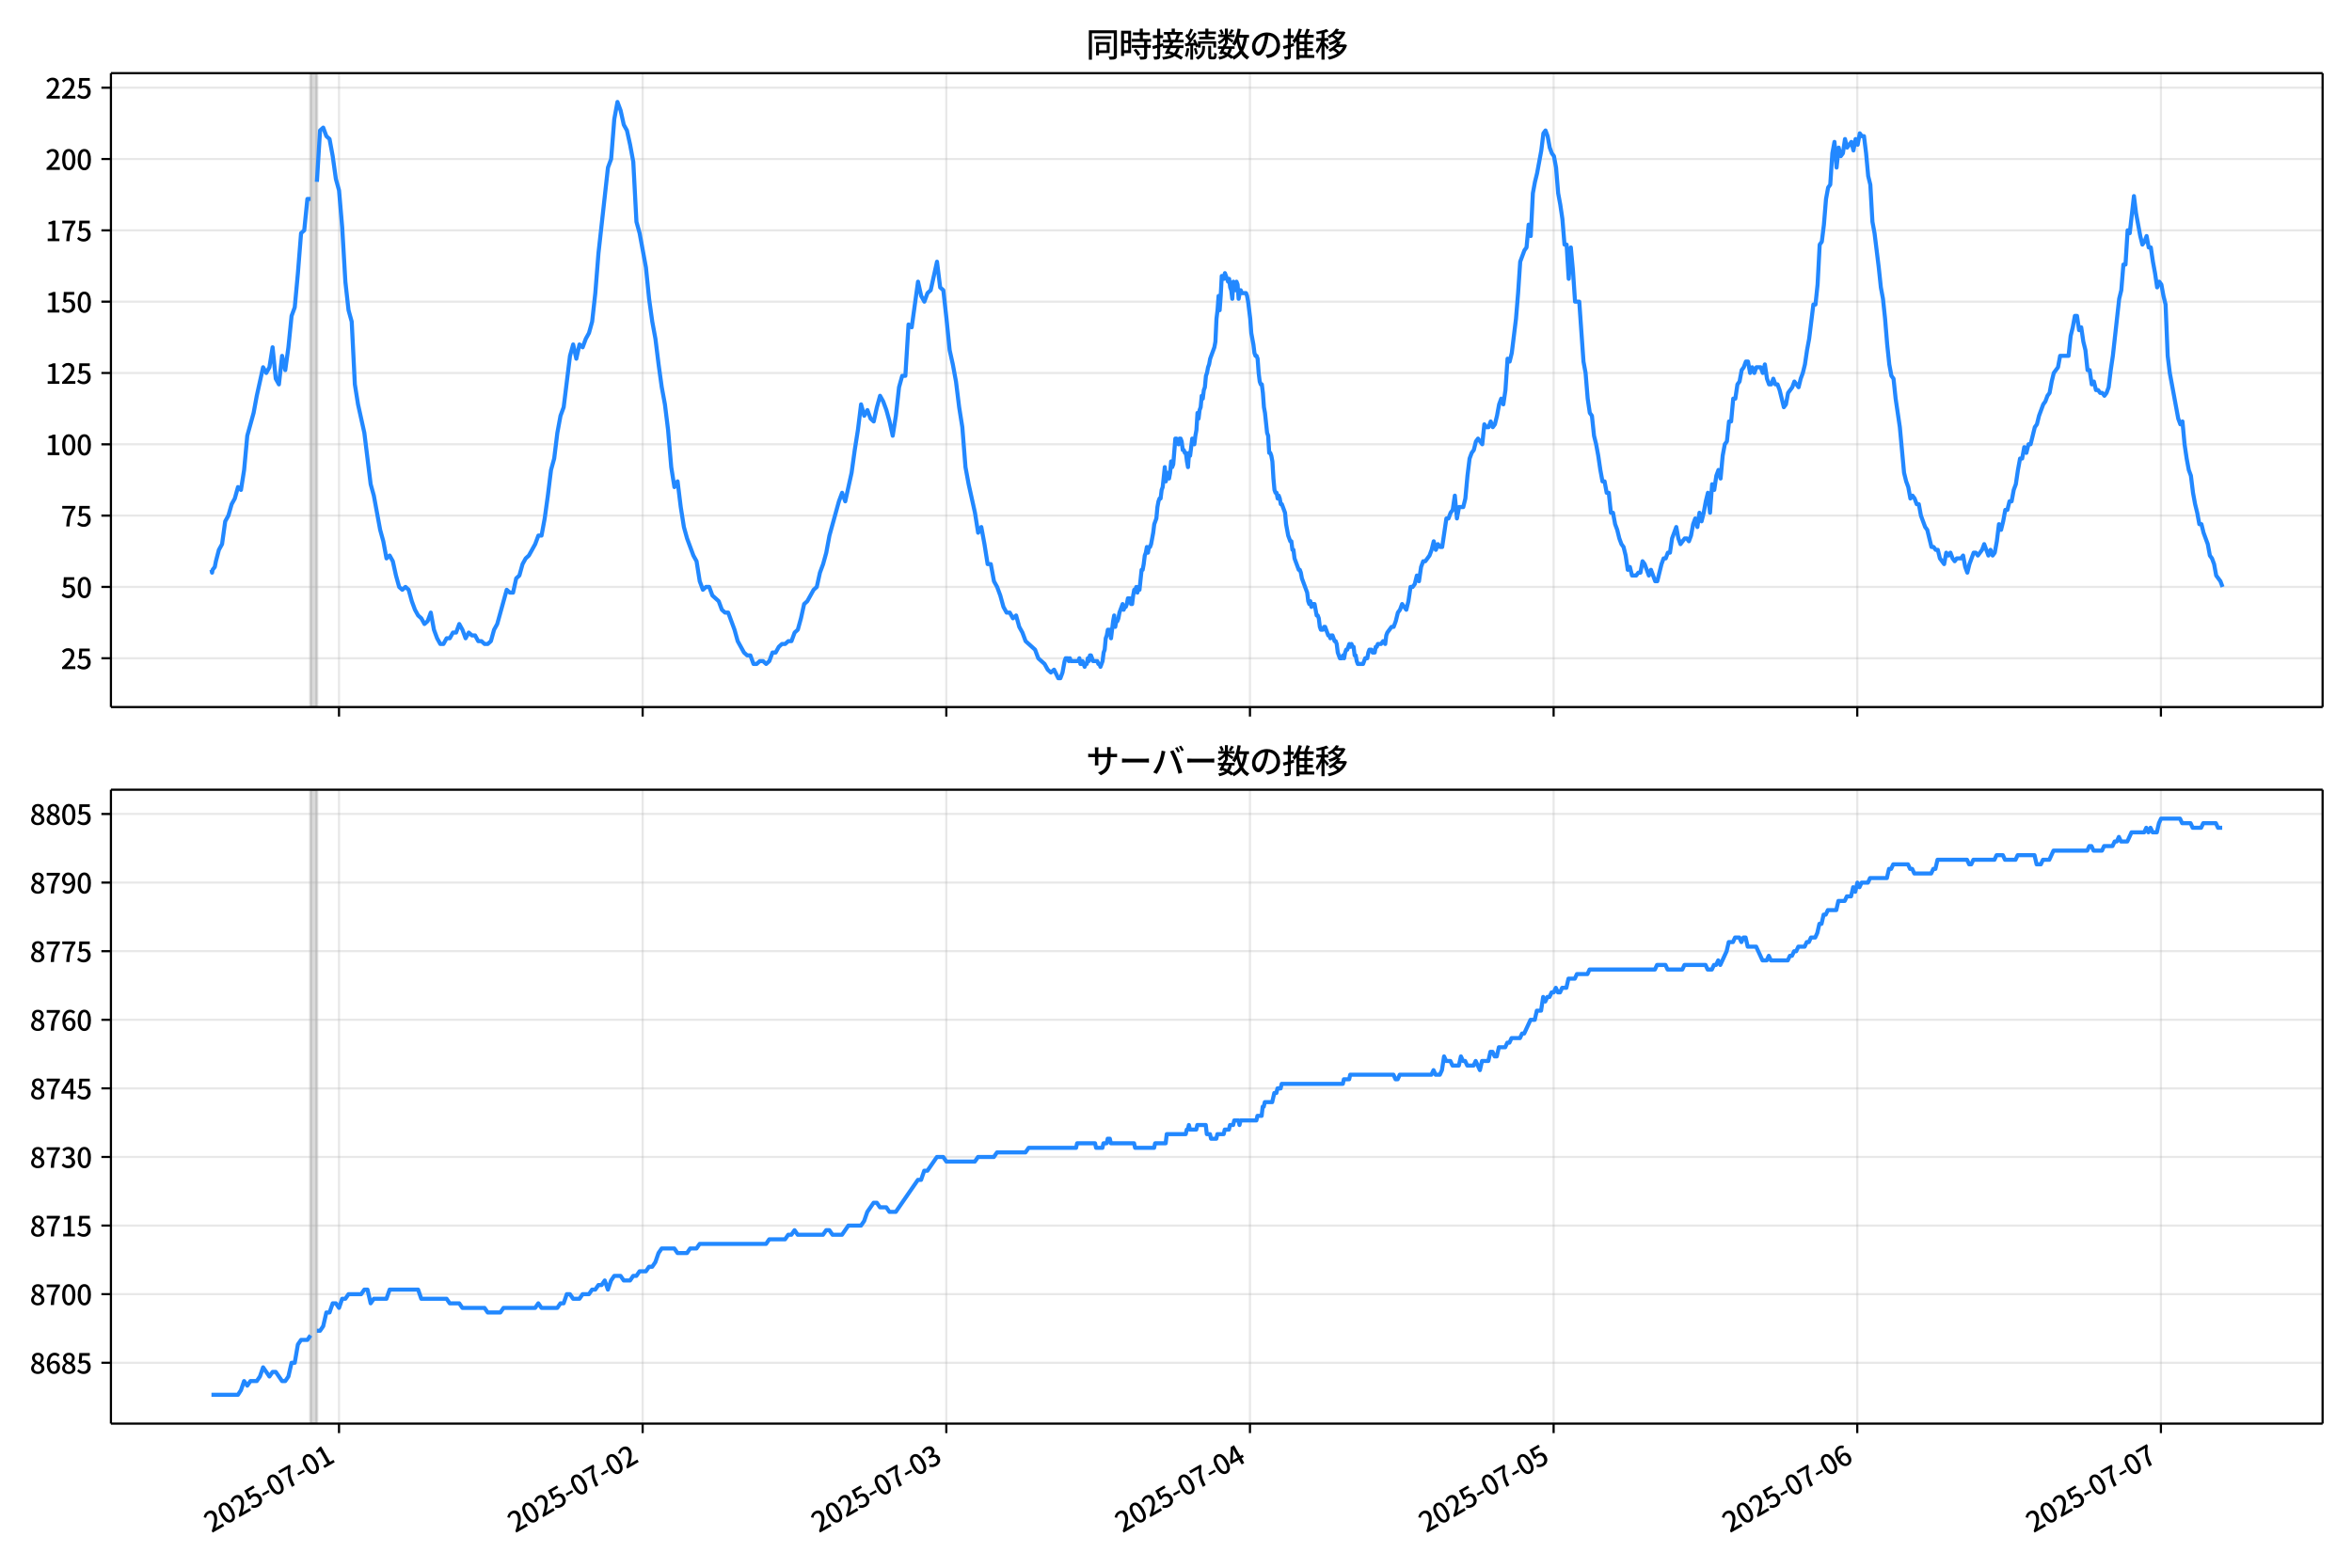 <!DOCTYPE svg  PUBLIC '-//W3C//DTD SVG 1.1//EN'  'http://www.w3.org/Graphics/SVG/1.1/DTD/svg11.dtd'>
<svg version="1.1" viewBox="0 0 864 576" xmlns="http://www.w3.org/2000/svg" xmlns:xlink="http://www.w3.org/1999/xlink">
 <defs>
  <style type="text/css">*{stroke-linejoin: round; stroke-linecap: butt}</style>
 </defs>
 <g id="aa">
  <g id="ab">
   <path d="m0 576h864v-576h-864z" fill="#fff"/>
  </g>
  <g id="ac">
   <g id="ad">
    <path d="m40.75 259.78h812.45v-232.9h-812.45z" fill="#fff"/>
   </g>
   <g id="ae">
    <path d="m114.08 259.78h2.324v-232.9h-2.324z" clip-path="url(#e)" fill="#808080" opacity=".3" stroke="#808080"/>
   </g>
   <g id="af">
    <g id="ag">
     <g id="ah">
      <path d="m124.53 259.78v-232.9" clip-path="url(#e)" fill="none" stroke="#b0b0b0" stroke-linecap="square" stroke-opacity=".3" stroke-width=".8"/>
     </g>
     <g id="ai">
      <defs>
       <path id="h" d="m0 0v3.5" stroke="#000" stroke-width=".8"/>
      </defs>
      <use x="124.533" y="259.778" stroke="#000000" stroke-width=".8" xlink:href="#h"/>
     </g>
    </g>
    <g id="aj">
     <g id="ak">
      <path d="m236.08 259.78v-232.9" clip-path="url(#e)" fill="none" stroke="#b0b0b0" stroke-linecap="square" stroke-opacity=".3" stroke-width=".8"/>
     </g>
     <g id="al">
      <use x="236.078" y="259.778" stroke="#000000" stroke-width=".8" xlink:href="#h"/>
     </g>
    </g>
    <g id="am">
     <g id="an">
      <path d="m347.62 259.78v-232.9" clip-path="url(#e)" fill="none" stroke="#b0b0b0" stroke-linecap="square" stroke-opacity=".3" stroke-width=".8"/>
     </g>
     <g id="ao">
      <use x="347.624" y="259.778" stroke="#000000" stroke-width=".8" xlink:href="#h"/>
     </g>
    </g>
    <g id="ap">
     <g id="aq">
      <path d="m459.17 259.78v-232.9" clip-path="url(#e)" fill="none" stroke="#b0b0b0" stroke-linecap="square" stroke-opacity=".3" stroke-width=".8"/>
     </g>
     <g id="ar">
      <use x="459.169" y="259.778" stroke="#000000" stroke-width=".8" xlink:href="#h"/>
     </g>
    </g>
    <g id="as">
     <g id="at">
      <path d="m570.72 259.78v-232.9" clip-path="url(#e)" fill="none" stroke="#b0b0b0" stroke-linecap="square" stroke-opacity=".3" stroke-width=".8"/>
     </g>
     <g id="au">
      <use x="570.715" y="259.778" stroke="#000000" stroke-width=".8" xlink:href="#h"/>
     </g>
    </g>
    <g id="av">
     <g id="aw">
      <path d="m682.26 259.78v-232.9" clip-path="url(#e)" fill="none" stroke="#b0b0b0" stroke-linecap="square" stroke-opacity=".3" stroke-width=".8"/>
     </g>
     <g id="ax">
      <use x="682.261" y="259.778" stroke="#000000" stroke-width=".8" xlink:href="#h"/>
     </g>
    </g>
    <g id="ay">
     <g id="az">
      <path d="m793.81 259.78v-232.9" clip-path="url(#e)" fill="none" stroke="#b0b0b0" stroke-linecap="square" stroke-opacity=".3" stroke-width=".8"/>
     </g>
     <g id="ba">
      <use x="793.806" y="259.778" stroke="#000000" stroke-width=".8" xlink:href="#h"/>
     </g>
    </g>
   </g>
   <g id="bb">
    <g id="bc">
     <g id="bd">
      <path d="m40.75 241.85h812.45" clip-path="url(#e)" fill="none" stroke="#b0b0b0" stroke-linecap="square" stroke-opacity=".3" stroke-width=".8"/>
     </g>
     <g id="be">
      <defs>
       <path id="f" d="m0 0h-3.5" stroke="#000" stroke-width=".8"/>
      </defs>
      <use x="40.75" y="241.854" stroke="#000000" stroke-width=".8" xlink:href="#f"/>
     </g>
     <g id="bf">
      <!-- 25 -->
      <g transform="translate(22.35 245.84) scale(.1 -.1)">
       <defs>
        <path id="c" transform="scale(.016)" d="m282 0v429q697 621 1164 1136 468 515 701 956 234 442 234 826 0 256-87 451-86 196-262 301-176 106-445 106-275 0-506-151-230-150-422-368l-416 410q301 333 637 518 336 186 803 186 429 0 749-176t496-493 176-745q0-455-224-919t-615-935q-390-470-889-950 186 20 394 36t374 16h1184v-634h-3046z"/>
        <path id="b" transform="scale(.016)" d="m1715-90q-365 0-653 90t-506 237q-217 147-383 307l352 480q134-134 294-246t361-183q202-70 452-70 262 0 473 118 212 119 333 346 122 227 122 541 0 460-247 716-246 256-649 256-224 0-384-64t-365-198l-365 237 141 2240h2387v-627h-1747l-109-1204q154 77 307 118 154 42 340 42 397 0 723-160t518-490q192-329 192-847 0-519-224-887t-586-560q-361-192-777-192z"/>
       </defs>
       <use xlink:href="#c"/>
       <use transform="translate(57)" xlink:href="#b"/>
      </g>
     </g>
    </g>
    <g id="bg">
     <g id="bh">
      <path d="m40.75 215.65h812.45" clip-path="url(#e)" fill="none" stroke="#b0b0b0" stroke-linecap="square" stroke-opacity=".3" stroke-width=".8"/>
     </g>
     <g id="bi">
      <use x="40.75" y="215.651" stroke="#000000" stroke-width=".8" xlink:href="#f"/>
     </g>
     <g id="bj">
      <!-- 50 -->
      <g transform="translate(22.35 219.64) scale(.1 -.1)">
       <defs>
        <path id="a" transform="scale(.016)" d="m1830-90q-460 0-806 275-346 276-535 823-188 547-188 1366 0 820 188 1357 189 538 535 803 346 266 806 266 461 0 800-269 340-269 528-803 189-534 189-1354 0-819-189-1366-188-547-528-823-339-275-800-275zm0 589q237 0 422 185 186 186 288 599 103 413 103 1091 0 679-103 1082-102 403-288 582-185 180-422 180-236 0-422-180-186-179-292-582-105-403-105-1082 0-678 105-1091 106-413 292-599 186-185 422-185z"/>
       </defs>
       <use xlink:href="#b"/>
       <use transform="translate(57)" xlink:href="#a"/>
      </g>
     </g>
    </g>
    <g id="bk">
     <g id="bl">
      <path d="m40.75 189.45h812.45" clip-path="url(#e)" fill="none" stroke="#b0b0b0" stroke-linecap="square" stroke-opacity=".3" stroke-width=".8"/>
     </g>
     <g id="bm">
      <use x="40.75" y="189.447" stroke="#000000" stroke-width=".8" xlink:href="#f"/>
     </g>
     <g id="bn">
      <!-- 75 -->
      <g transform="translate(22.35 193.43) scale(.1 -.1)">
       <defs>
        <path id="g" transform="scale(.016)" d="m1235 0q32 646 109 1187t224 1024 384 941 576 938h-2208v627h3027v-455q-409-512-665-989-256-476-397-969t-205-1053-90-1251h-755z"/>
       </defs>
       <use xlink:href="#g"/>
       <use transform="translate(57)" xlink:href="#b"/>
      </g>
     </g>
    </g>
    <g id="bo">
     <g id="bp">
      <path d="m40.75 163.24h812.45" clip-path="url(#e)" fill="none" stroke="#b0b0b0" stroke-linecap="square" stroke-opacity=".3" stroke-width=".8"/>
     </g>
     <g id="bq">
      <use x="40.75" y="163.244" stroke="#000000" stroke-width=".8" xlink:href="#f"/>
     </g>
     <g id="br">
      <!-- 100 -->
      <g transform="translate(16.65 167.23) scale(.1 -.1)">
       <defs>
        <path id="k" transform="scale(.016)" d="m544 0v608h1037v3277h-845v467q333 58 579 147 247 90 451 218h557v-4109h915v-608h-2694z"/>
       </defs>
       <use xlink:href="#k"/>
       <use transform="translate(57)" xlink:href="#a"/>
       <use transform="translate(114)" xlink:href="#a"/>
      </g>
     </g>
    </g>
    <g id="bs">
     <g id="bt">
      <path d="m40.75 137.04h812.45" clip-path="url(#e)" fill="none" stroke="#b0b0b0" stroke-linecap="square" stroke-opacity=".3" stroke-width=".8"/>
     </g>
     <g id="bu">
      <use x="40.75" y="137.04" stroke="#000000" stroke-width=".8" xlink:href="#f"/>
     </g>
     <g id="bv">
      <!-- 125 -->
      <g transform="translate(16.65 141.03) scale(.1 -.1)">
       <use xlink:href="#k"/>
       <use transform="translate(57)" xlink:href="#c"/>
       <use transform="translate(114)" xlink:href="#b"/>
      </g>
     </g>
    </g>
    <g id="bw">
     <g id="bx">
      <path d="m40.75 110.84h812.45" clip-path="url(#e)" fill="none" stroke="#b0b0b0" stroke-linecap="square" stroke-opacity=".3" stroke-width=".8"/>
     </g>
     <g id="by">
      <use x="40.75" y="110.836" stroke="#000000" stroke-width=".8" xlink:href="#f"/>
     </g>
     <g id="bz">
      <!-- 150 -->
      <g transform="translate(16.65 114.82) scale(.1 -.1)">
       <use xlink:href="#k"/>
       <use transform="translate(57)" xlink:href="#b"/>
       <use transform="translate(114)" xlink:href="#a"/>
      </g>
     </g>
    </g>
    <g id="ca">
     <g id="cb">
      <path d="m40.75 84.633h812.45" clip-path="url(#e)" fill="none" stroke="#b0b0b0" stroke-linecap="square" stroke-opacity=".3" stroke-width=".8"/>
     </g>
     <g id="cc">
      <use x="40.75" y="84.633" stroke="#000000" stroke-width=".8" xlink:href="#f"/>
     </g>
     <g id="cd">
      <!-- 175 -->
      <g transform="translate(16.65 88.618) scale(.1 -.1)">
       <use xlink:href="#k"/>
       <use transform="translate(57)" xlink:href="#g"/>
       <use transform="translate(114)" xlink:href="#b"/>
      </g>
     </g>
    </g>
    <g id="ce">
     <g id="cf">
      <path d="m40.75 58.429h812.45" clip-path="url(#e)" fill="none" stroke="#b0b0b0" stroke-linecap="square" stroke-opacity=".3" stroke-width=".8"/>
     </g>
     <g id="cg">
      <use x="40.75" y="58.429" stroke="#000000" stroke-width=".8" xlink:href="#f"/>
     </g>
     <g id="ch">
      <!-- 200 -->
      <g transform="translate(16.65 62.414) scale(.1 -.1)">
       <use xlink:href="#c"/>
       <use transform="translate(57)" xlink:href="#a"/>
       <use transform="translate(114)" xlink:href="#a"/>
      </g>
     </g>
    </g>
    <g id="ci">
     <g id="cj">
      <path d="m40.75 32.226h812.45" clip-path="url(#e)" fill="none" stroke="#b0b0b0" stroke-linecap="square" stroke-opacity=".3" stroke-width=".8"/>
     </g>
     <g id="ck">
      <use x="40.75" y="32.226" stroke="#000000" stroke-width=".8" xlink:href="#f"/>
     </g>
     <g id="cl">
      <!-- 225 -->
      <g transform="translate(16.65 36.211) scale(.1 -.1)">
       <use xlink:href="#c"/>
       <use transform="translate(57)" xlink:href="#c"/>
       <use transform="translate(114)" xlink:href="#b"/>
      </g>
     </g>
    </g>
   </g>
   <g id="cm">
    <path d="m77.68 209.36.221 1.048.195-1.048.806-1.048.411-2.096 1.096-4.193 1.159-2.096 1.166-8.385 1.159-2.096 1.204-4.193 1.157-2.096 1.165-4.193 1.095 1.048 1.162-7.337 1.162-12.578 2.324-8.385 1.162-6.289 2.324-10.481 1.162 2.096 1.162-2.096 1.162-7.337 1.162 11.53 1.162 2.096 1.162-10.481 1.162 5.241 1.162-8.385 1.162-11.53 1.162-3.144 1.162-12.578 1.162-14.674 1.162-1.048 1.162-11.53h1.162m2.324-6.289 1.162-18.867 1.162-1.048 1.162 3.144 1.162 1.048 1.162 6.289 1.162 8.385 1.162 4.193 1.162 13.626 1.162 19.915 1.162 10.481 1.162 4.193 1.162 23.059 1.162 7.337 2.324 10.481 2.324 18.867 1.162 4.193 2.324 12.578 1.162 4.193 1.162 6.289 1.162-1.048 1.162 2.096 1.162 5.241 1.162 4.193 1.162 1.048 1.162-1.048 1.162 1.048 1.162 4.193 1.162 3.144 1.162 2.096 1.162 1.048 1.162 2.096 1.162-1.048 1.162-3.144 1.162 6.289 1.162 3.144 1.162 2.096h1.162l1.162-2.096h1.162l1.162-2.096h1.162l1.162-3.144 1.162 2.096 1.162 3.144 1.162-2.096 1.162 1.048h1.162l1.162 2.096h1.162l1.162 1.048h1.162l1.162-1.048 1.162-4.193 1.162-2.096 3.486-12.578 1.162 1.048h1.162l1.162-5.241 1.162-1.048 1.162-4.193 1.162-2.096 1.162-1.048 2.324-4.193 1.162-3.144h1.162l1.162-6.289 1.162-8.385 1.162-9.433 1.162-4.193 1.162-9.433 1.162-6.289 1.162-3.144 2.324-18.867 1.162-4.193 1.162 5.241 1.162-5.241 1.162 1.048 1.162-3.144 1.162-2.096 1.162-4.193 1.162-10.481 1.162-14.674 3.486-31.444 1.162-3.144 1.162-14.674 1.162-6.289 1.162 3.144 1.162 5.241 1.162 2.096 1.162 5.241 1.162 6.289 1.162 22.011 1.162 4.193 2.324 12.578 1.162 11.53 1.162 8.385 1.162 6.289 1.162 9.433 1.162 8.385 1.162 6.289 1.162 9.433 1.162 13.626 1.162 7.337 1.162-2.096 1.162 9.433 1.162 7.337 1.162 4.193 2.324 6.289 1.162 2.096 1.162 7.337 1.162 3.144 1.162-1.048h1.162l1.162 3.144 2.324 2.096 1.162 3.144 1.162 1.048h1.162l2.324 6.289 1.162 4.193 2.324 4.193 1.162 1.048h1.162l1.162 3.144h1.162l1.162-1.048h1.162l1.162 1.048 1.162-1.048 1.162-3.144h1.162l1.162-2.096 1.162-1.048h1.162l1.162-1.048h1.162l1.162-3.144 1.162-1.048 1.162-4.193 1.162-5.241 1.162-1.048 2.324-4.193 1.162-1.048 1.162-5.241 1.162-3.144 1.162-4.193 1.162-6.289 3.486-12.578 1.162-3.144 1.162 3.144 2.324-10.481 1.162-8.385 1.162-7.337 1.162-9.433 1.162 4.193 1.162-2.096 1.162 3.144 1.162 1.048 1.162-5.241 1.162-4.193 1.162 2.096 1.162 3.144 1.162 4.193 1.162 5.241 1.162-7.337 1.162-10.481 1.162-4.193h1.162l1.162-18.867 1.162 1.048 2.324-16.77 1.162 5.241 1.162 2.096 1.162-3.144 1.162-1.048 2.324-10.481 1.162 9.433 1.162 1.048 1.162 10.481 1.162 11.53 1.162 5.241 1.162 6.289 1.162 9.433 1.162 7.337 1.162 14.674 1.162 6.289 2.324 10.481 1.162 7.337 1.162-2.096 1.162 6.289 1.162 7.337h1.162l1.162 6.289 1.162 2.096 1.162 3.144 1.162 4.193 1.162 2.096h1.162l1.162 2.096 1.162-1.048 1.162 4.193 1.162 2.096 1.162 3.144 3.486 3.144 1.162 3.144 2.324 2.096 1.162 2.096 1.162 1.048 1.162-1.048 1.549 3.144h.775l.775-2.096.775-4.193.387-1.048h.775l.387 1.048.387-1.048.387 1.048h2.711l.387-1.048.387 2.096h.387l.387-1.048.775 2.096.387-1.048h.387l.387-2.096.387 1.048.387-2.096h.387l.775 2.096h1.549l.387 1.048h.387l.387 1.048.775-2.096.387-3.144.387-1.048.387-4.193.387-1.048.387-2.096h.775l.387 3.144.775-6.289.387-2.096.387 4.193.387-2.096h.387l.387-1.048.387-2.096 1.162-3.144.387 2.096.387-1.048h.387l.387-1.048.387-2.096h.775l.387 2.096h.387l.387-3.144.387-2.096h.387l.387-1.048.387 2.096.387-2.096.387 1.048.775-7.337h.387l.387-2.096.387-3.144.387-1.048.387-2.096.387 2.096.387-2.096h.387l.387-1.048.775-4.193.387-3.144.775-2.096.387-4.193.387-2.096.387-1.048h.387l.387-3.144.387-1.048.775-7.337.387 5.241.387-3.144h.387l.387 2.096.387-2.096.387-4.193.387 2.096.387-1.048.775-9.433h.387l.775 2.096.387-2.096h.387l.387 1.048.387 3.144h.387l.387 1.048h.387l.387 3.144.387 2.096.387-5.241.387 1.048.775-6.289.775 2.096.387-3.144.387-2.096.387-6.289.387 2.096.387-3.144.387-1.048.387-4.193.387 1.048.387-3.144.387-1.048.387-4.193.387-1.048.387-2.096.387-1.048.387-2.096 1.549-4.193.387-2.096.387-8.385.387-3.144.387-5.241.387 5.241.387-5.241.387-7.337h.387l.387 1.048.387-2.096 1.162 3.144.387-1.048.387 3.144.387 1.048.387 3.144.387-6.289.387 2.096.387 1.048.387-3.144.387 1.048.387 5.241.387-2.096.387-1.048.387 1.048h1.549l.387 1.048.387 2.096.775 6.289.387 5.241.775 4.193.387 3.144.387 1.048h.387l.387 1.048.387 5.241.387 3.144.387 1.048h.387l.387 3.144.387 5.241.387 2.096.775 7.337.387 1.048.387 6.289h.387l.387 1.048.387 2.096.387 6.289.387 4.193.387 1.048h.387l.387 2.096.387-1.048.387 1.048.387 2.096h.387l1.162 3.144.387 4.193.775 4.193.775 2.096h.387l.387 3.144h.387l.387 3.144 1.549 4.193h.387l.387 1.048.387 2.096 1.937 5.241.387 3.144.387 1.048.387-1.048.387 2.096.387-1.048h.775l.775 4.193h.387l.387 1.048.387 3.144.387 1.048h.775l.387-1.048h.387l1.162 3.144h.387l.387 1.048.387-1.048h.387l.775 2.096h.387l.387 1.048.387 3.144.775 2.096h.775l.387-1.048.387 1.048.387-2.096.387-1.048h.387l.775-2.096.387 1.048.387-1.048.387 1.048h.387l.387 3.144h.387l.387 2.096.387 1.048h1.937l.775-2.096h.775l.387-2.096.387-1.048h.775l.387 1.048h.775l.387-2.096h.387l.387-1.048h1.162l.775-1.048.775 1.048.387-3.144.387-1.048 1.549-2.096h.775l.775-2.096.775-3.144.775-1.048.775-2.096 1.549 2.096.775-3.144.775-5.241h.775l.775-1.048.775-3.144.775 2.096.775-5.241.775-2.096h.775l1.549-2.096.775-2.096.775-3.144.775 3.144.775-2.096.775 1.048h.775l1.549-10.481h.775l.775-2.096.775-1.048.775-5.241.775 8.385.775-4.193h1.549l.775-3.144.775-8.385.775-6.289.775-2.096.775-1.048.775-3.144.775-1.048 1.549 2.096.775-7.337.775 1.048h.775l.775-2.096.775 2.096.775-1.048.775-3.144.775-4.193.775-2.096.775 2.096.775-5.241.775-11.53.775 1.048.775-3.144 1.549-12.578.775-9.433.775-11.53 1.549-4.193.775-1.048.775-8.385.775 4.193.775-15.722.775-4.193.775-3.144 1.549-8.385.775-6.289.775-1.048.775 2.096.775 4.193.775 2.096.775 1.048.775 4.193.775 9.433.775 4.193.775 5.241.775 9.433h.775l.775 12.578.775-11.53.775 8.385.775 11.53h1.549l1.549 22.011.775 4.193.775 9.433.775 5.241.775 1.048.775 7.337.775 3.144.775 4.193.775 5.241.775 4.193h.775l.775 4.193h.775l.775 7.337h.775l.775 4.193.775 2.096.775 3.144.775 2.096.775 1.048.775 3.144.775 5.241.775-1.048.775 3.144h1.549l.775-1.048h.775l.775-4.193.775 1.048 1.549 4.193.775-2.096 1.549 4.193h.775l1.549-6.289.775-2.096h.775l.775-2.096h.775l.775-5.241 1.549-4.193.775 4.193.775 2.096 1.549-2.096h.775l.775 1.048.775-2.096.775-4.193.775-2.096.775 3.144.775-5.241.775 3.144.775-3.144.775-4.193.775-3.144.775 7.337.775-10.481.775 2.096.775-5.241.775-2.096.775 3.144.775-8.385.775-4.193.775-1.048.775-7.337h.775l.775-8.385h.775l.775-5.241.775-1.048.775-4.193.775-1.048.775-2.096h.775l.775 4.193.775-2.096.775 2.096.775-2.096h1.549l.775 2.096.775-3.144.775 5.241.775 2.096h.775l.775-2.096.775 2.096h.775l.775 2.096 1.549 6.289.775-1.048.775-4.193 1.549-2.096.775-2.096 1.549 2.096.775-3.144.775-2.096.775-3.144.775-5.241.775-4.193 1.549-12.578h.775l.775-7.337.775-14.674.775-1.048.775-6.289.775-9.433.775-4.193.775-1.048.775-11.53.775-4.193.775 9.433.775-7.337.775 3.144.775-1.048.775-5.241.775 3.144 1.549-2.096.775 3.144.775-4.193.775 2.096.775-4.193.775 1.048h.775l.775 6.289.775 8.385.775 3.144.775 13.626.775 4.193 1.549 12.578.775 7.337.775 4.193.775 7.337.775 9.433.775 7.337.775 4.193.775 1.048.775 7.337 1.549 10.481 1.549 16.77.775 3.144.775 2.096.775 4.193.775-1.048.775 1.048.775 2.096h.775l.775 4.193 1.549 4.193.775 1.048 1.549 6.289h.775l.775 1.048h.775l.775 3.144 1.549 2.096.775-4.193.775 1.048.775-1.048.775 2.096.775 1.048.775-1.048h1.549l.775-1.048.775 4.193.775 2.096.775-3.144 1.549-4.193h.775l.775 1.048 1.549-2.096.775-2.096 1.549 4.193.775-2.096.775 2.096.775-1.048.775-4.193.775-6.289.775 2.096.775-3.144.775-4.193h.775l.775-3.144h.775l.775-4.193.775-2.096.775-5.241.775-4.193h.775l.775-4.193.775 2.096.775-3.144h.775l1.549-6.289.775-1.048.775-3.144 1.549-4.193.775-1.048.775-2.096.775-1.048.775-4.193.775-3.144 1.549-2.096.775-4.193h3.099l.775-7.337.775-3.144.775-4.193h.775l.775 5.241.775-1.048.775 5.241.775 3.144.775 7.337h.775l.775 5.241.775-1.048.775 3.144h.775l.775 1.048h.775l.775 1.048.775-1.048.775-2.096.775-6.289.775-5.241 2.324-20.963.775-3.144.775-9.433h.775l.775-12.578.775 1.048 1.549-13.626.775 6.289 1.549 8.385.775 3.144.775-1.048.775-2.096.775 4.193h.775l.775 5.241.775 4.193.775 5.241.775-2.096.775 1.048.775 4.193.775 3.144.775 18.867.775 6.289 3.099 16.77.775 2.096.775-1.048.775 8.385.775 5.241.775 4.193.775 2.096.775 6.289.775 4.193.775 3.144.775 4.193h.775l.775 3.144 1.549 4.193.775 4.193.775 1.048.775 2.096.775 4.193 1.549 2.096.775 2.096v0" clip-path="url(#e)" fill="none" stroke="#28f" stroke-linecap="square" stroke-width="1.5"/>
   </g>
   <g id="cn">
    <path d="m40.75 259.78v-232.9" fill="none" stroke="#000" stroke-linecap="square" stroke-width=".8"/>
   </g>
   <g id="co">
    <path d="m853.2 259.78v-232.9" fill="none" stroke="#000" stroke-linecap="square" stroke-width=".8"/>
   </g>
   <g id="cp">
    <path d="m40.75 259.78h812.45" fill="none" stroke="#000" stroke-linecap="square" stroke-width=".8"/>
   </g>
   <g id="cq">
    <path d="m40.75 26.88h812.45" fill="none" stroke="#000" stroke-linecap="square" stroke-width=".8"/>
   </g>
   <g id="cr">
    <!-- 同時接続数の推移 -->
    <g transform="translate(398.98 20.88) scale(.12 -.12)">
     <defs>
      <path id="w" transform="scale(.016)" d="m1587 3936h3232v-518h-3232v518zm320-1114h557v-2534h-557v2534zm301 0h2291v-2086h-2291v512h1734v1069h-1734v505zm-1683 2260h5113v-570h-4524v-5056h-589v5626zm4768 0h595v-4896q0-250-67-397t-227-218q-160-77-426-96t-675-19q-13 83-45 192t-77 218q-45 108-89 185 281-13 527-13 247 0 330 0 83 7 118 42 36 35 36 112v4890z"/>
      <path id="u" transform="scale(.016)" d="m2714 4672h3238v-525h-3238v525zm-244-1235h3712v-538h-3712v538zm20-1184h3635v-531h-3635v531zm1523 3155h595v-2310h-595v2310zm832-2451h589v-2823q0-230-61-364-61-135-227-199-167-70-423-86t-633-16q-20 121-78 285-57 163-121 284 275-6 509-9t310-3q77 6 106 28 29 23 29 93v2810zm-2023-1677 487 282q153-160 313-352t294-381q135-189 206-343l-519-313q-64 153-189 348-124 196-278 394-154 199-314 365zm-2086 3718h1619v-4281h-1619v544h1056v3187h-1056v550zm32-1843h1293v-537h-1293v537zm-320 1843h563v-4832h-563v4832z"/>
      <path id="v" transform="scale(.016)" d="m3866 5408h614v-870h-614v870zm-1479-653h3597v-518h-3597v518zm-230-1485h4e3v-518h-4e3v518zm825 922 519 102q64-160 121-342 58-182 96-352 39-170 45-304l-544-128q-6 134-42 313-35 180-83 365-48 186-112 346zm1856 109 589-71q-96-275-202-557-105-281-195-486l-518 77q58 147 122 329 64 183 118 372t86 336zm-2643-2106h3943v-518h-3943v518zm1408 685 602-115q-167-371-362-784t-390-797-362-685l-525 179q160 288 346 666t368 784 323 752zm-659-2157 358 403q352-102 733-240 381-137 752-304 371-166 697-336 327-169 558-329l-384-461q-218 160-532 336-313 176-685 345-371 170-755 323-384 154-742 263zm1894 1114 583-71q-122-550-353-944-230-393-604-662t-922-435q-547-167-1296-269-25 128-93 269-67 141-137 230 678 64 1168 192t819 349q330 221 531 550 202 330 304 791zm-4684 217q396 90 953 240 557 151 1120 311l77-544q-525-154-1053-311-528-156-963-284l-134 588zm121 2093h1965v-563h-1965v563zm819 1248h576v-5229q0-236-51-374t-192-208q-141-77-355-99-214-23-541-16-13 115-64 288t-109 294q205-6 381-6t234 0q64 0 92 28 29 29 29 93v5229z"/>
      <path id="t" transform="scale(.016)" d="m4058 5408h595v-1798h-595v1798zm-1415-563h3443v-499h-3443v499zm231-992h3008v-499h-3008v499zm-224-877h3475v-1203h-531v729h-2432v-729h-512v1203zm1964-877h551v-1881q0-122 22-157 23-35 106-35 25 0 92 0 68 0 135 0t99 0q51 0 83 54t45 224 19 515q90-70 234-131t259-93q-19-429-83-662-64-234-183-326-118-93-316-93-39 0-103 0t-134 0-138 0q-67 0-99 0-237 0-365 64t-176 218q-48 153-48 422v1881zm-1164-6h550v-455q0-243-48-528-48-284-186-579-137-294-409-572-272-279-727-503-70 90-192 208-121 118-230 195 416 205 665 438 250 234 371 474 122 240 164 467 42 228 42 413v442zm-2240 3309 524-192q-121-244-259-503-137-259-275-496t-259-416l-410 173q122 186 246 438 125 253 240 515 116 263 193 481zm716-743 500-230q-224-359-496-756-272-396-548-764-275-368-518-650l-358 205q179 211 377 483 199 272 387 569 189 298 358 592 170 295 298 551zm-1721-665 307 403q166-154 339-340 173-185 320-364t224-327l-326-460q-77 160-218 348-141 189-314 384-172 196-332 356zm1485-832 435 179q128-211 249-458 122-246 215-474 93-227 137-412l-473-211q-32 185-119 422-86 237-201 486-115 250-243 468zm-1530-583q422 26 998 54 576 29 1184 68l7-499q-570-45-1127-84-556-38-992-70l-70 531zm1702-992 436 135q121-276 214-596t118-556l-454-148q-26 237-112 563-86 327-202 602zm-1363 109 499-83q-57-455-163-897-105-441-253-748-51 32-134 73-83 42-170 83-86 42-144 62 148 294 234 697t131 813zm691 627h525v-2861h-525v2861z"/>
      <path id="n" transform="scale(.016)" d="m224 2022h3187v-499h-3187v499zm51 2247h3111v-487h-3111v487zm1127-1735 563-121q-154-320-333-672t-352-679q-173-326-326-582l-532 173q148 243 324 566t345 669q170 346 311 646zm934-832 563-64q-89-480-262-838t-461-614-701-432-976-298q-25 128-99 269t-157 237q659 102 1085 303 426 202 666 554t342 883zm422 3597 519-211q-147-218-298-436-150-217-278-377l-403 186q121 173 252 413 132 240 208 425zm-1203 109h563v-2957h-563v2957zm-1075-320 448 186q134-192 246-420 112-227 157-393l-467-211q-38 172-147 406t-237 432zm1094-1050 397-236q-160-263-400-529-240-265-519-489-278-224-553-378-51 103-141 237-89 135-179 218 269 109 534 294 266 186 493 416 228 231 368 467zm487-204q83-45 246-145 163-99 352-211t346-211 221-150l-327-423q-83 77-230 198-147 122-317 253-170 132-327 250-156 119-259 189l295 250zm1798 396h2311v-556h-2311v556zm115 1178 615-90q-103-640-263-1235t-384-1101q-224-505-512-889-44 57-134 134t-186 157-166 125q275 339 473 796 199 458 340 995 141 538 217 1108zm1223-1510 614-58q-147-1101-445-1940-297-838-813-1443-515-604-1321-1014-26 71-90 177-64 105-134 208-70 102-128 159 742 346 1212 880 471 535 730 1290 260 755 375 1741zm-1005-135q134-851 387-1597 253-745 659-1305 407-560 1002-874-70-57-154-150-83-93-154-189-70-96-121-179-633 371-1056 988-422 618-688 1434-265 816-425 1783l550 89zm-3309-3065 327 416q377-148 754-330 378-182 701-378 324-195 548-368l-416-435q-211 179-519 378-307 198-666 383-358 186-729 334z"/>
      <path id="s" transform="scale(.016)" d="m3686 4378q-64-493-163-1041-99-547-265-1084-192-653-432-1104t-522-688-595-237q-320 0-596 221-275 221-448 621-172 400-172 931 0 537 220 1017 221 480 611 851 391 372 909 583 519 211 1121 211 576 0 1040-186 464-185 793-515 330-329 502-771 173-441 173-941 0-672-278-1194-278-521-816-851-538-329-1318-444l-378 601q166 20 307 42t263 48q307 70 585 217 279 148 496 375 218 227 342 534 125 308 125 692t-122 713q-121 330-358 573-236 243-582 380-346 138-781 138-525 0-935-186-409-185-694-489-284-304-432-656-147-352-147-678 0-365 89-605 90-240 224-355 135-115 276-115t288 144 297 457q151 314 298 800 147 461 246 982 100 522 145 1021l684-12z"/>
      <path id="o" transform="scale(.016)" d="m2995 2925h2893v-519h-2893v519zm0-1280h2893v-519h-2893v519zm-64-1299h3232v-557h-3232v557zm1312 3577h563v-3763h-563v3763zm429 1466 634-141q-154-390-340-794-185-403-339-684l-512 140q103 199 208 458 106 259 195 528 90 269 154 493zm-1472 25 582-147q-153-518-371-1018-217-499-483-931t-573-758q-38 64-109 160-70 96-147 198-77 103-141 160 416 416 733 1034t509 1302zm128-1203h2720v-537h-2720v-4205h-582v4422l313 320h269zm-3174-2157q396 90 953 240 557 151 1120 311l77-544q-525-154-1053-311-528-156-963-284l-134 588zm121 2093h1965v-563h-1965v563zm819 1248h576v-5229q0-236-51-374t-192-208q-141-77-355-99-214-23-541-16-13 115-64 288t-109 294q205-6 381-6t234 0q64 0 92 28 29 29 29 93v5229z"/>
      <path id="m" transform="scale(.016)" d="m4051 5402 595-109q-281-493-729-941t-1107-806q-39 64-106 144t-141 153q-73 74-137 119 608 288 1011 678t614 762zm-77-557h1511v-493h-1863l352 493zm1293 0h109l109 25 384-179q-192-505-496-905t-695-701q-390-301-845-519-454-217-947-358-44 109-137 253t-176 227q448 109 867 294 419 186 777 445 359 259 631 592t419 730v96zm-1990-954 377 307q167-96 336-218 170-121 320-249 151-128 247-237l-397-332q-90 108-237 236t-317 259q-169 132-329 234zm1107-934 595-109q-307-538-803-1031-496-492-1232-876-38 64-102 144t-138 156q-74 77-138 116 455 217 807 483t604 554q253 288 407 563zm-90-589h1460v-506h-1818l358 506zm1268 0h121l109 26 384-167q-192-614-531-1075t-787-794q-448-332-983-553-534-221-1129-355-45 115-132 269-86 153-176 249 551 96 1043 285 493 189 903 473 410 285 714 669t464 883v90zm-2132-1056 410 339q186-102 384-237 198-134 371-275t282-269l-435-371q-103 128-270 272-166 144-361 288t-381 253zm-2150 3533h589v-5376h-589v5376zm-992-1242h2336v-569h-2336v569zm1024-224 365-160q-96-339-231-707-134-368-291-727-157-358-336-672-179-313-365-537-44 128-134 291t-160 272q173 192 339 457 167 266 323 570 157 304 282 618t208 595zm941 1946 416-467q-314-122-695-221-380-99-784-173-403-74-780-131-20 102-71 236-51 135-102 231 358 58 732 138 375 80 711 179t573 208zm-397-2579q58-45 179-170 122-125 266-266 144-140 259-265t160-183l-352-473q-58 102-157 255-99 154-218 317-118 164-227 311-108 147-185 237l275 237z"/>
     </defs>
     <use xlink:href="#w"/>
     <use transform="translate(100)" xlink:href="#u"/>
     <use transform="translate(200)" xlink:href="#v"/>
     <use transform="translate(300)" xlink:href="#t"/>
     <use transform="translate(400)" xlink:href="#n"/>
     <use transform="translate(500)" xlink:href="#s"/>
     <use transform="translate(600)" xlink:href="#o"/>
     <use transform="translate(700)" xlink:href="#m"/>
    </g>
   </g>
  </g>
  <g id="cs">
   <g id="ct">
    <path d="m40.75 523.06h812.45v-232.9h-812.45z" fill="#fff"/>
   </g>
   <g id="cu">
    <path d="m114.08 523.06h2.324v-232.9h-2.324z" clip-path="url(#d)" fill="#808080" opacity=".3" stroke="#808080"/>
   </g>
   <g id="cv">
    <g id="cw">
     <g id="cx">
      <path d="m124.53 523.06v-232.9" clip-path="url(#d)" fill="none" stroke="#b0b0b0" stroke-linecap="square" stroke-opacity=".3" stroke-width=".8"/>
     </g>
     <g id="cy">
      <use x="124.533" y="523.055" stroke="#000000" stroke-width=".8" xlink:href="#h"/>
     </g>
     <g id="cz">
      <!-- 2025-07-01 -->
      <g transform="translate(77.743 563.33) rotate(-30) scale(.1 -.1)">
       <defs>
        <path id="i" transform="scale(.016)" d="m301 1536v544h1689v-544h-1689z"/>
       </defs>
       <use xlink:href="#c"/>
       <use transform="translate(57)" xlink:href="#a"/>
       <use transform="translate(114)" xlink:href="#c"/>
       <use transform="translate(171)" xlink:href="#b"/>
       <use transform="translate(228)" xlink:href="#i"/>
       <use transform="translate(263.7)" xlink:href="#a"/>
       <use transform="translate(320.7)" xlink:href="#g"/>
       <use transform="translate(377.7)" xlink:href="#i"/>
       <use transform="translate(413.4)" xlink:href="#a"/>
       <use transform="translate(470.4)" xlink:href="#k"/>
      </g>
     </g>
    </g>
    <g id="da">
     <g id="db">
      <path d="m236.08 523.06v-232.9" clip-path="url(#d)" fill="none" stroke="#b0b0b0" stroke-linecap="square" stroke-opacity=".3" stroke-width=".8"/>
     </g>
     <g id="dc">
      <use x="236.078" y="523.055" stroke="#000000" stroke-width=".8" xlink:href="#h"/>
     </g>
     <g id="dd">
      <!-- 2025-07-02 -->
      <g transform="translate(189.29 563.33) rotate(-30) scale(.1 -.1)">
       <use xlink:href="#c"/>
       <use transform="translate(57)" xlink:href="#a"/>
       <use transform="translate(114)" xlink:href="#c"/>
       <use transform="translate(171)" xlink:href="#b"/>
       <use transform="translate(228)" xlink:href="#i"/>
       <use transform="translate(263.7)" xlink:href="#a"/>
       <use transform="translate(320.7)" xlink:href="#g"/>
       <use transform="translate(377.7)" xlink:href="#i"/>
       <use transform="translate(413.4)" xlink:href="#a"/>
       <use transform="translate(470.4)" xlink:href="#c"/>
      </g>
     </g>
    </g>
    <g id="de">
     <g id="df">
      <path d="m347.62 523.06v-232.9" clip-path="url(#d)" fill="none" stroke="#b0b0b0" stroke-linecap="square" stroke-opacity=".3" stroke-width=".8"/>
     </g>
     <g id="dg">
      <use x="347.624" y="523.055" stroke="#000000" stroke-width=".8" xlink:href="#h"/>
     </g>
     <g id="dh">
      <!-- 2025-07-03 -->
      <g transform="translate(300.83 563.33) rotate(-30) scale(.1 -.1)">
       <defs>
        <path id="q" transform="scale(.016)" d="m1715-90q-371 0-656 90t-503 240q-217 150-377 323l359 474q211-205 479-359 269-153 634-153 269 0 467 92 199 93 311 266t112 423q0 256-125 451t-429 300q-304 106-835 106v551q467 0 732 105 266 106 384 291 119 186 119 423 0 307-192 489-192 183-531 183-269 0-503-119-233-118-438-316l-384 460q282 256 614 413 333 157 737 157 422 0 748-144 327-144 512-413 186-269 186-659 0-403-221-685-221-281-592-422v-26q269-70 490-227t349-400 128-557q0-422-215-726-214-304-573-468-358-163-787-163z"/>
       </defs>
       <use xlink:href="#c"/>
       <use transform="translate(57)" xlink:href="#a"/>
       <use transform="translate(114)" xlink:href="#c"/>
       <use transform="translate(171)" xlink:href="#b"/>
       <use transform="translate(228)" xlink:href="#i"/>
       <use transform="translate(263.7)" xlink:href="#a"/>
       <use transform="translate(320.7)" xlink:href="#g"/>
       <use transform="translate(377.7)" xlink:href="#i"/>
       <use transform="translate(413.4)" xlink:href="#a"/>
       <use transform="translate(470.4)" xlink:href="#q"/>
      </g>
     </g>
    </g>
    <g id="di">
     <g id="dj">
      <path d="m459.17 523.06v-232.9" clip-path="url(#d)" fill="none" stroke="#b0b0b0" stroke-linecap="square" stroke-opacity=".3" stroke-width=".8"/>
     </g>
     <g id="dk">
      <use x="459.169" y="523.055" stroke="#000000" stroke-width=".8" xlink:href="#h"/>
     </g>
     <g id="dl">
      <!-- 2025-07-04 -->
      <g transform="translate(412.38 563.33) rotate(-30) scale(.1 -.1)">
       <defs>
        <path id="p" transform="scale(.016)" d="m2170 0v3072q0 192 12 457 13 266 20 458h-26q-90-179-183-365-92-185-195-364l-921-1415h2579v-576h-3328v493l1875 2957h858v-4717h-691z"/>
       </defs>
       <use xlink:href="#c"/>
       <use transform="translate(57)" xlink:href="#a"/>
       <use transform="translate(114)" xlink:href="#c"/>
       <use transform="translate(171)" xlink:href="#b"/>
       <use transform="translate(228)" xlink:href="#i"/>
       <use transform="translate(263.7)" xlink:href="#a"/>
       <use transform="translate(320.7)" xlink:href="#g"/>
       <use transform="translate(377.7)" xlink:href="#i"/>
       <use transform="translate(413.4)" xlink:href="#a"/>
       <use transform="translate(470.4)" xlink:href="#p"/>
      </g>
     </g>
    </g>
    <g id="dm">
     <g id="dn">
      <path d="m570.72 523.06v-232.9" clip-path="url(#d)" fill="none" stroke="#b0b0b0" stroke-linecap="square" stroke-opacity=".3" stroke-width=".8"/>
     </g>
     <g id="do">
      <use x="570.715" y="523.055" stroke="#000000" stroke-width=".8" xlink:href="#h"/>
     </g>
     <g id="dp">
      <!-- 2025-07-05 -->
      <g transform="translate(523.93 563.33) rotate(-30) scale(.1 -.1)">
       <use xlink:href="#c"/>
       <use transform="translate(57)" xlink:href="#a"/>
       <use transform="translate(114)" xlink:href="#c"/>
       <use transform="translate(171)" xlink:href="#b"/>
       <use transform="translate(228)" xlink:href="#i"/>
       <use transform="translate(263.7)" xlink:href="#a"/>
       <use transform="translate(320.7)" xlink:href="#g"/>
       <use transform="translate(377.7)" xlink:href="#i"/>
       <use transform="translate(413.4)" xlink:href="#a"/>
       <use transform="translate(470.4)" xlink:href="#b"/>
      </g>
     </g>
    </g>
    <g id="dq">
     <g id="dr">
      <path d="m682.26 523.06v-232.9" clip-path="url(#d)" fill="none" stroke="#b0b0b0" stroke-linecap="square" stroke-opacity=".3" stroke-width=".8"/>
     </g>
     <g id="ds">
      <use x="682.261" y="523.055" stroke="#000000" stroke-width=".8" xlink:href="#h"/>
     </g>
     <g id="dt">
      <!-- 2025-07-06 -->
      <g transform="translate(635.47 563.33) rotate(-30) scale(.1 -.1)">
       <defs>
        <path id="l" transform="scale(.016)" d="m1971-90q-339 0-634 144-294 144-518 435-224 292-352 733-128 442-128 1044 0 678 147 1161 148 483 397 784 250 301 570 445t665 144q397 0 688-147 292-147 490-359l-403-448q-128 154-327 253-198 99-409 99-307 0-567-182-259-182-413-605-153-422-153-1145 0-608 115-1002t326-589q212-195 493-195 212 0 375 121 163 122 259 343t96 522q0 300-90 511-89 212-259 320-169 109-419 109-211 0-451-134t-458-461l-25 538q134 192 313 323t374 201q196 71 375 71 397 0 694-163 298-163 467-490 170-326 170-825 0-468-195-817-195-348-512-544-317-195-701-195z"/>
       </defs>
       <use xlink:href="#c"/>
       <use transform="translate(57)" xlink:href="#a"/>
       <use transform="translate(114)" xlink:href="#c"/>
       <use transform="translate(171)" xlink:href="#b"/>
       <use transform="translate(228)" xlink:href="#i"/>
       <use transform="translate(263.7)" xlink:href="#a"/>
       <use transform="translate(320.7)" xlink:href="#g"/>
       <use transform="translate(377.7)" xlink:href="#i"/>
       <use transform="translate(413.4)" xlink:href="#a"/>
       <use transform="translate(470.4)" xlink:href="#l"/>
      </g>
     </g>
    </g>
    <g id="du">
     <g id="dv">
      <path d="m793.81 523.06v-232.9" clip-path="url(#d)" fill="none" stroke="#b0b0b0" stroke-linecap="square" stroke-opacity=".3" stroke-width=".8"/>
     </g>
     <g id="dw">
      <use x="793.806" y="523.055" stroke="#000000" stroke-width=".8" xlink:href="#h"/>
     </g>
     <g id="dx">
      <!-- 2025-07-07 -->
      <g transform="translate(747.02 563.33) rotate(-30) scale(.1 -.1)">
       <use xlink:href="#c"/>
       <use transform="translate(57)" xlink:href="#a"/>
       <use transform="translate(114)" xlink:href="#c"/>
       <use transform="translate(171)" xlink:href="#b"/>
       <use transform="translate(228)" xlink:href="#i"/>
       <use transform="translate(263.7)" xlink:href="#a"/>
       <use transform="translate(320.7)" xlink:href="#g"/>
       <use transform="translate(377.7)" xlink:href="#i"/>
       <use transform="translate(413.4)" xlink:href="#a"/>
       <use transform="translate(470.4)" xlink:href="#g"/>
      </g>
     </g>
    </g>
   </g>
   <g id="dy">
    <g id="dz">
     <g id="ea">
      <path d="m40.75 500.71h812.45" clip-path="url(#d)" fill="none" stroke="#b0b0b0" stroke-linecap="square" stroke-opacity=".3" stroke-width=".8"/>
     </g>
     <g id="eb">
      <use x="40.75" y="500.707" stroke="#000000" stroke-width=".8" xlink:href="#f"/>
     </g>
     <g id="ec">
      <!-- 8685 -->
      <g transform="translate(10.95 504.69) scale(.1 -.1)">
       <defs>
        <path id="j" transform="scale(.016)" d="m1830-90q-441 0-787 163-345 164-547 448-202 285-202 650 0 314 122 557t314 419 403 291v32q-256 186-442 458-185 272-185 643 0 365 176 640t480 425q304 151 694 151 410 0 704-160t457-439q164-278 164-649 0-237-96-448t-234-381q-137-169-291-278v-32q218-115 397-285 179-169 288-406t109-557q0-346-189-628-189-281-532-448-342-166-803-166zm314 2708q205 198 310 419 106 221 106 464 0 211-83 384t-247 272q-163 99-393 99-288 0-480-183-192-182-192-502 0-256 134-429 135-172 359-294t486-230zm-294-2170q236 0 418 89 183 90 285 253 103 164 103 388 0 211-90 367-89 157-246 272-157 116-368 215t-454 195q-244-173-398-426-153-252-153-553 0-237 118-416 119-179 324-282 205-102 461-102z"/>
       </defs>
       <use xlink:href="#j"/>
       <use transform="translate(57)" xlink:href="#l"/>
       <use transform="translate(114)" xlink:href="#j"/>
       <use transform="translate(171)" xlink:href="#b"/>
      </g>
     </g>
    </g>
    <g id="ed">
     <g id="ee">
      <path d="m40.75 475.5h812.45" clip-path="url(#d)" fill="none" stroke="#b0b0b0" stroke-linecap="square" stroke-opacity=".3" stroke-width=".8"/>
     </g>
     <g id="ef">
      <use x="40.75" y="475.501" stroke="#000000" stroke-width=".8" xlink:href="#f"/>
     </g>
     <g id="eg">
      <!-- 8700 -->
      <g transform="translate(10.95 479.49) scale(.1 -.1)">
       <use xlink:href="#j"/>
       <use transform="translate(57)" xlink:href="#g"/>
       <use transform="translate(114)" xlink:href="#a"/>
       <use transform="translate(171)" xlink:href="#a"/>
      </g>
     </g>
    </g>
    <g id="eh">
     <g id="ei">
      <path d="m40.75 450.3h812.45" clip-path="url(#d)" fill="none" stroke="#b0b0b0" stroke-linecap="square" stroke-opacity=".3" stroke-width=".8"/>
     </g>
     <g id="ej">
      <use x="40.75" y="450.296" stroke="#000000" stroke-width=".8" xlink:href="#f"/>
     </g>
     <g id="ek">
      <!-- 8715 -->
      <g transform="translate(10.95 454.28) scale(.1 -.1)">
       <use xlink:href="#j"/>
       <use transform="translate(57)" xlink:href="#g"/>
       <use transform="translate(114)" xlink:href="#k"/>
       <use transform="translate(171)" xlink:href="#b"/>
      </g>
     </g>
    </g>
    <g id="el">
     <g id="em">
      <path d="m40.75 425.09h812.45" clip-path="url(#d)" fill="none" stroke="#b0b0b0" stroke-linecap="square" stroke-opacity=".3" stroke-width=".8"/>
     </g>
     <g id="en">
      <use x="40.75" y="425.091" stroke="#000000" stroke-width=".8" xlink:href="#f"/>
     </g>
     <g id="eo">
      <!-- 8730 -->
      <g transform="translate(10.95 429.08) scale(.1 -.1)">
       <use xlink:href="#j"/>
       <use transform="translate(57)" xlink:href="#g"/>
       <use transform="translate(114)" xlink:href="#q"/>
       <use transform="translate(171)" xlink:href="#a"/>
      </g>
     </g>
    </g>
    <g id="ep">
     <g id="eq">
      <path d="m40.75 399.89h812.45" clip-path="url(#d)" fill="none" stroke="#b0b0b0" stroke-linecap="square" stroke-opacity=".3" stroke-width=".8"/>
     </g>
     <g id="er">
      <use x="40.75" y="399.885" stroke="#000000" stroke-width=".8" xlink:href="#f"/>
     </g>
     <g id="es">
      <!-- 8745 -->
      <g transform="translate(10.95 403.87) scale(.1 -.1)">
       <use xlink:href="#j"/>
       <use transform="translate(57)" xlink:href="#g"/>
       <use transform="translate(114)" xlink:href="#p"/>
       <use transform="translate(171)" xlink:href="#b"/>
      </g>
     </g>
    </g>
    <g id="et">
     <g id="eu">
      <path d="m40.75 374.68h812.45" clip-path="url(#d)" fill="none" stroke="#b0b0b0" stroke-linecap="square" stroke-opacity=".3" stroke-width=".8"/>
     </g>
     <g id="ev">
      <use x="40.75" y="374.68" stroke="#000000" stroke-width=".8" xlink:href="#f"/>
     </g>
     <g id="ew">
      <!-- 8760 -->
      <g transform="translate(10.95 378.66) scale(.1 -.1)">
       <use xlink:href="#j"/>
       <use transform="translate(57)" xlink:href="#g"/>
       <use transform="translate(114)" xlink:href="#l"/>
       <use transform="translate(171)" xlink:href="#a"/>
      </g>
     </g>
    </g>
    <g id="ex">
     <g id="ey">
      <path d="m40.75 349.47h812.45" clip-path="url(#d)" fill="none" stroke="#b0b0b0" stroke-linecap="square" stroke-opacity=".3" stroke-width=".8"/>
     </g>
     <g id="ez">
      <use x="40.75" y="349.474" stroke="#000000" stroke-width=".8" xlink:href="#f"/>
     </g>
     <g id="fa">
      <!-- 8775 -->
      <g transform="translate(10.95 353.46) scale(.1 -.1)">
       <use xlink:href="#j"/>
       <use transform="translate(57)" xlink:href="#g"/>
       <use transform="translate(114)" xlink:href="#g"/>
       <use transform="translate(171)" xlink:href="#b"/>
      </g>
     </g>
    </g>
    <g id="fb">
     <g id="fc">
      <path d="m40.75 324.27h812.45" clip-path="url(#d)" fill="none" stroke="#b0b0b0" stroke-linecap="square" stroke-opacity=".3" stroke-width=".8"/>
     </g>
     <g id="fd">
      <use x="40.75" y="324.269" stroke="#000000" stroke-width=".8" xlink:href="#f"/>
     </g>
     <g id="fe">
      <!-- 8790 -->
      <g transform="translate(10.95 328.25) scale(.1 -.1)">
       <defs>
        <path id="x" transform="scale(.016)" d="m1562-90q-410 0-708 150-297 151-502 356l403 461q141-160 346-256t422-96q224 0 425 102 202 103 352 333 151 230 237 614 87 384 87 941 0 589-115 970t-323 563-496 182q-205 0-372-118-166-118-262-336t-96-525q0-301 86-512 87-211 259-323 173-112 417-112 224 0 460 141 237 141 448 461l32-544q-134-180-313-314t-371-208-384-74q-391 0-689 166-297 167-467 496-169 330-169 823 0 467 195 816t515 541 698 192q339 0 636-138 298-137 519-419 221-281 349-710t128-1018q0-691-141-1187t-391-807q-249-310-563-461-313-150-652-150z"/>
       </defs>
       <use xlink:href="#j"/>
       <use transform="translate(57)" xlink:href="#g"/>
       <use transform="translate(114)" xlink:href="#x"/>
       <use transform="translate(171)" xlink:href="#a"/>
      </g>
     </g>
    </g>
    <g id="ff">
     <g id="fg">
      <path d="m40.75 299.06h812.45" clip-path="url(#d)" fill="none" stroke="#b0b0b0" stroke-linecap="square" stroke-opacity=".3" stroke-width=".8"/>
     </g>
     <g id="fh">
      <use x="40.75" y="299.064" stroke="#000000" stroke-width=".8" xlink:href="#f"/>
     </g>
     <g id="fi">
      <!-- 8805 -->
      <g transform="translate(10.95 303.05) scale(.1 -.1)">
       <use xlink:href="#j"/>
       <use transform="translate(57)" xlink:href="#j"/>
       <use transform="translate(114)" xlink:href="#a"/>
       <use transform="translate(171)" xlink:href="#b"/>
      </g>
     </g>
    </g>
   </g>
   <g id="fj">
    <path d="m77.68 512.47h9.738l1.095-1.68 1.162-3.361 1.162 1.68 1.162-1.68h2.324l1.162-1.68 1.162-3.361 2.324 3.361 1.162-1.68h1.162l2.324 3.361h1.162l1.162-1.68 1.162-5.041h1.162l1.162-6.721 1.162-1.68h2.324l1.162-1.68m2.324-1.68h1.162l1.162-1.68 1.162-5.041h1.162l1.162-3.361h1.162l1.162 1.68 1.162-3.361h1.162l1.162-1.68h4.648l1.162-1.68h1.162l1.162 5.041 1.162-1.68h4.648l1.162-3.361h10.457l1.162 3.361h9.296l1.162 1.68h3.486l1.162 1.68h8.133l1.162 1.68h4.648l1.162-1.68h11.619l1.162-1.68 1.162 1.68h5.81l1.162-1.68h1.162l1.162-3.361h1.162l1.162 1.68h2.324l1.162-1.68h2.324l1.162-1.68h1.162l1.162-1.68h1.162l1.162-1.68 1.162 3.361 1.162-3.361 1.162-1.68h2.324l1.162 1.68h2.324l1.162-1.68h1.162l1.162-1.68h2.324l1.162-1.68h1.162l1.162-1.68 1.162-3.361 1.162-1.68h4.648l1.162 1.68h3.486l1.162-1.68h2.324l1.162-1.68h24.401l1.162-1.68h5.81l1.162-1.68h1.162l1.162-1.68 1.162 1.68h9.296l1.162-1.68h1.162l1.162 1.68h3.486l2.324-3.361h4.648l1.162-1.68 1.162-3.361 2.324-3.361h1.162l1.162 1.68h2.324l1.162 1.68h2.324l8.133-11.763h1.162l1.162-3.361h1.162l3.486-5.041h2.324l1.162 1.68h10.457l1.162-1.68h5.81l1.162-1.68h10.457l1.162-1.68h17.429l.387-1.68h6.584l.387 1.68h2.324l.387-1.68h1.162l.387-1.68h.775l.387 1.68h8.521l.387 1.68h6.972l.387-1.68h3.873l.387-3.361h6.972l.387-1.68h.387l.387-1.68.387 1.68h2.324l.387-1.68h3.099l.387 3.361h1.162l.387 1.68h1.937l.387-1.68h2.324l.387-1.68h1.549l.387-1.68h1.162l.387-1.68h1.549l.387 1.68.387-1.68h5.81l.387-1.68h1.549l.387-3.361h.387l.387-1.68h2.711l.775-3.361h.775l.387-1.68h1.162l.387-1.68h22.464l.387-1.68h1.937l.387-1.68h15.88l.775 1.68h.775l.775-1.68h11.619l.775-1.68.775 1.68h1.549l.775-1.68.775-5.041.775 1.68h1.549l.775 1.68h2.324l.775-3.361.775 1.68h.775l.775 1.68h2.324l.775-1.68 1.549 3.361.775-3.361h2.324l.775-3.361h.775l.775 1.68h.775l.775-3.361h2.324l.775-1.68h.775l.775-1.68h3.099l.775-1.68h.775l2.324-5.041h1.549l.775-3.361h1.549l.775-5.041.775 1.68.775-1.68h.775l.775-1.68h.775l.775-1.68.775 1.68h.775l.775-1.68h1.549l.775-3.361h2.324l.775-1.68h3.873l.775-1.68h24.013l.775-1.68h3.099l.775 1.68h5.422l.775-1.68h7.746l.775 1.68h1.549l.775-1.68h.775l.775-1.68.775 1.68 2.324-5.041.775-3.361h1.549l.775-1.68h1.549l.775 1.68.775-1.68h.775l.775 3.361h3.099l2.324 5.041h1.549l.775-1.68.775 1.68h6.197l.775-1.68h.775l.775-1.68h.775l.775-1.68h2.324l.775-1.68h.775l.775-1.68h1.549l.775-1.68.775-3.361h.775l.775-3.361h.775l.775-1.68h3.099l.775-3.361h2.324l.775-1.68h1.549l.775-3.361.775 1.68.775-3.361.775 1.68.775-1.68h2.324l.775-1.68h6.197l.775-3.361h.775l.775-1.68h5.422l.775 1.68h.775l.775 1.68h6.197l.775-1.68h.775l.775-3.361h10.845l.775 1.68h.775l.775-1.68h7.746l.775-1.68h2.324l.775 1.68h3.873l.775-1.68h6.197l.775 3.361h1.549l.775-1.68h2.324l1.549-3.361h12.394l.775-1.68h.775l.775 1.68h3.099l.775-1.68h3.099l.775-1.68h.775l.775-1.68.775 1.68h2.324l1.549-3.361h4.648l.775-1.68.775 1.68.775-1.68.775 1.68h1.549l.775-3.361.775-1.68h6.972l.775 1.68h3.099l.775 1.68h3.099l.775-1.68h4.648l.775 1.68h1.549v0" clip-path="url(#d)" fill="none" stroke="#28f" stroke-linecap="square" stroke-width="1.5"/>
   </g>
   <g id="fk">
    <path d="m40.75 523.06v-232.9" fill="none" stroke="#000" stroke-linecap="square" stroke-width=".8"/>
   </g>
   <g id="fl">
    <path d="m853.2 523.06v-232.9" fill="none" stroke="#000" stroke-linecap="square" stroke-width=".8"/>
   </g>
   <g id="fm">
    <path d="m40.75 523.06h812.45" fill="none" stroke="#000" stroke-linecap="square" stroke-width=".8"/>
   </g>
   <g id="fn">
    <path d="m40.75 290.16h812.45" fill="none" stroke="#000" stroke-linecap="square" stroke-width=".8"/>
   </g>
   <g id="fo">
    <!-- サーバー数の推移 -->
    <g transform="translate(398.98 284.16) scale(.12 -.12)">
     <defs>
      <path id="z" transform="scale(.016)" d="m4685 2893q0-621-84-1111-83-489-288-877-204-387-569-691t-928-560l-544 512q448 167 781 371 333 205 550 503 218 298 323 739 106 442 106 1075v1620q0 192-10 339-9 147-22 217h723q-6-70-22-217t-16-339v-1581zm-2304 2086q-7-64-23-199-16-134-16-313v-2317q0-128 6-256 7-128 13-224 7-96 13-140h-710q6 44 12 140 7 96 13 221 7 125 7 259v2317q0 122-10 256-9 135-28 256h723zm-1978-1197q45-12 144-22t237-20q138-9 285-9h4217q237 0 394 13t246 26v-679q-76 7-240 13-163 6-393 6h-4224q-147 0-282-3-134-3-234-10-99-6-150-12v697z"/>
      <path id="r" transform="scale(.016)" d="m621 2854q109-6 265-16 157-9 339-16 183-6 349-6 128 0 352 0t509 0 598 0q314 0 624 0 311 0 586 0t486 0q212 0 327 0 230 0 416 16t301 22v-793q-109 6-308 19-198 13-409 13-109 0-324 0-214 0-489 0t-586 0q-310 0-624 0-313 0-598 0t-509 0-352 0q-262 0-525-10-262-9-428-22v793z"/>
      <path id="y" transform="scale(.016)" d="m4941 5037q83-109 176-269t182-320q90-160 154-288l-416-179q-96 192-240 448t-272 435l416 173zm723 275q83-122 182-282 100-160 196-317 96-156 153-271l-416-186q-102 205-246 454-144 250-279 429l410 173zm-4339-3360q102 262 201 556 100 295 183 612t144 630q61 314 93 602l723-147q-19-83-45-183-26-99-48-195t-42-166q-32-154-86-394t-131-512-164-551q-86-278-182-514-115-301-269-618-153-317-326-618-173-300-346-550l-697 294q301 397 563 874t429 880zm3155 198q-96 250-215 531-118 282-243 567-124 285-246 534-122 250-224 429l659 218q96-179 221-429t253-535q128-284 249-566 122-281 218-525 90-230 195-518 106-288 211-592 106-304 195-589 90-285 154-515l-729-237q-84 352-199 736t-240 768-259 723z"/>
     </defs>
     <use xlink:href="#z"/>
     <use transform="translate(100)" xlink:href="#r"/>
     <use transform="translate(200)" xlink:href="#y"/>
     <use transform="translate(300)" xlink:href="#r"/>
     <use transform="translate(400)" xlink:href="#n"/>
     <use transform="translate(500)" xlink:href="#s"/>
     <use transform="translate(600)" xlink:href="#o"/>
     <use transform="translate(700)" xlink:href="#m"/>
    </g>
   </g>
  </g>
 </g>
 <defs>
  <clipPath id="e">
   <rect x="40.75" y="26.88" width="812.45" height="232.9"/>
  </clipPath>
  <clipPath id="d">
   <rect x="40.75" y="290.16" width="812.45" height="232.9"/>
  </clipPath>
 </defs>
</svg>
